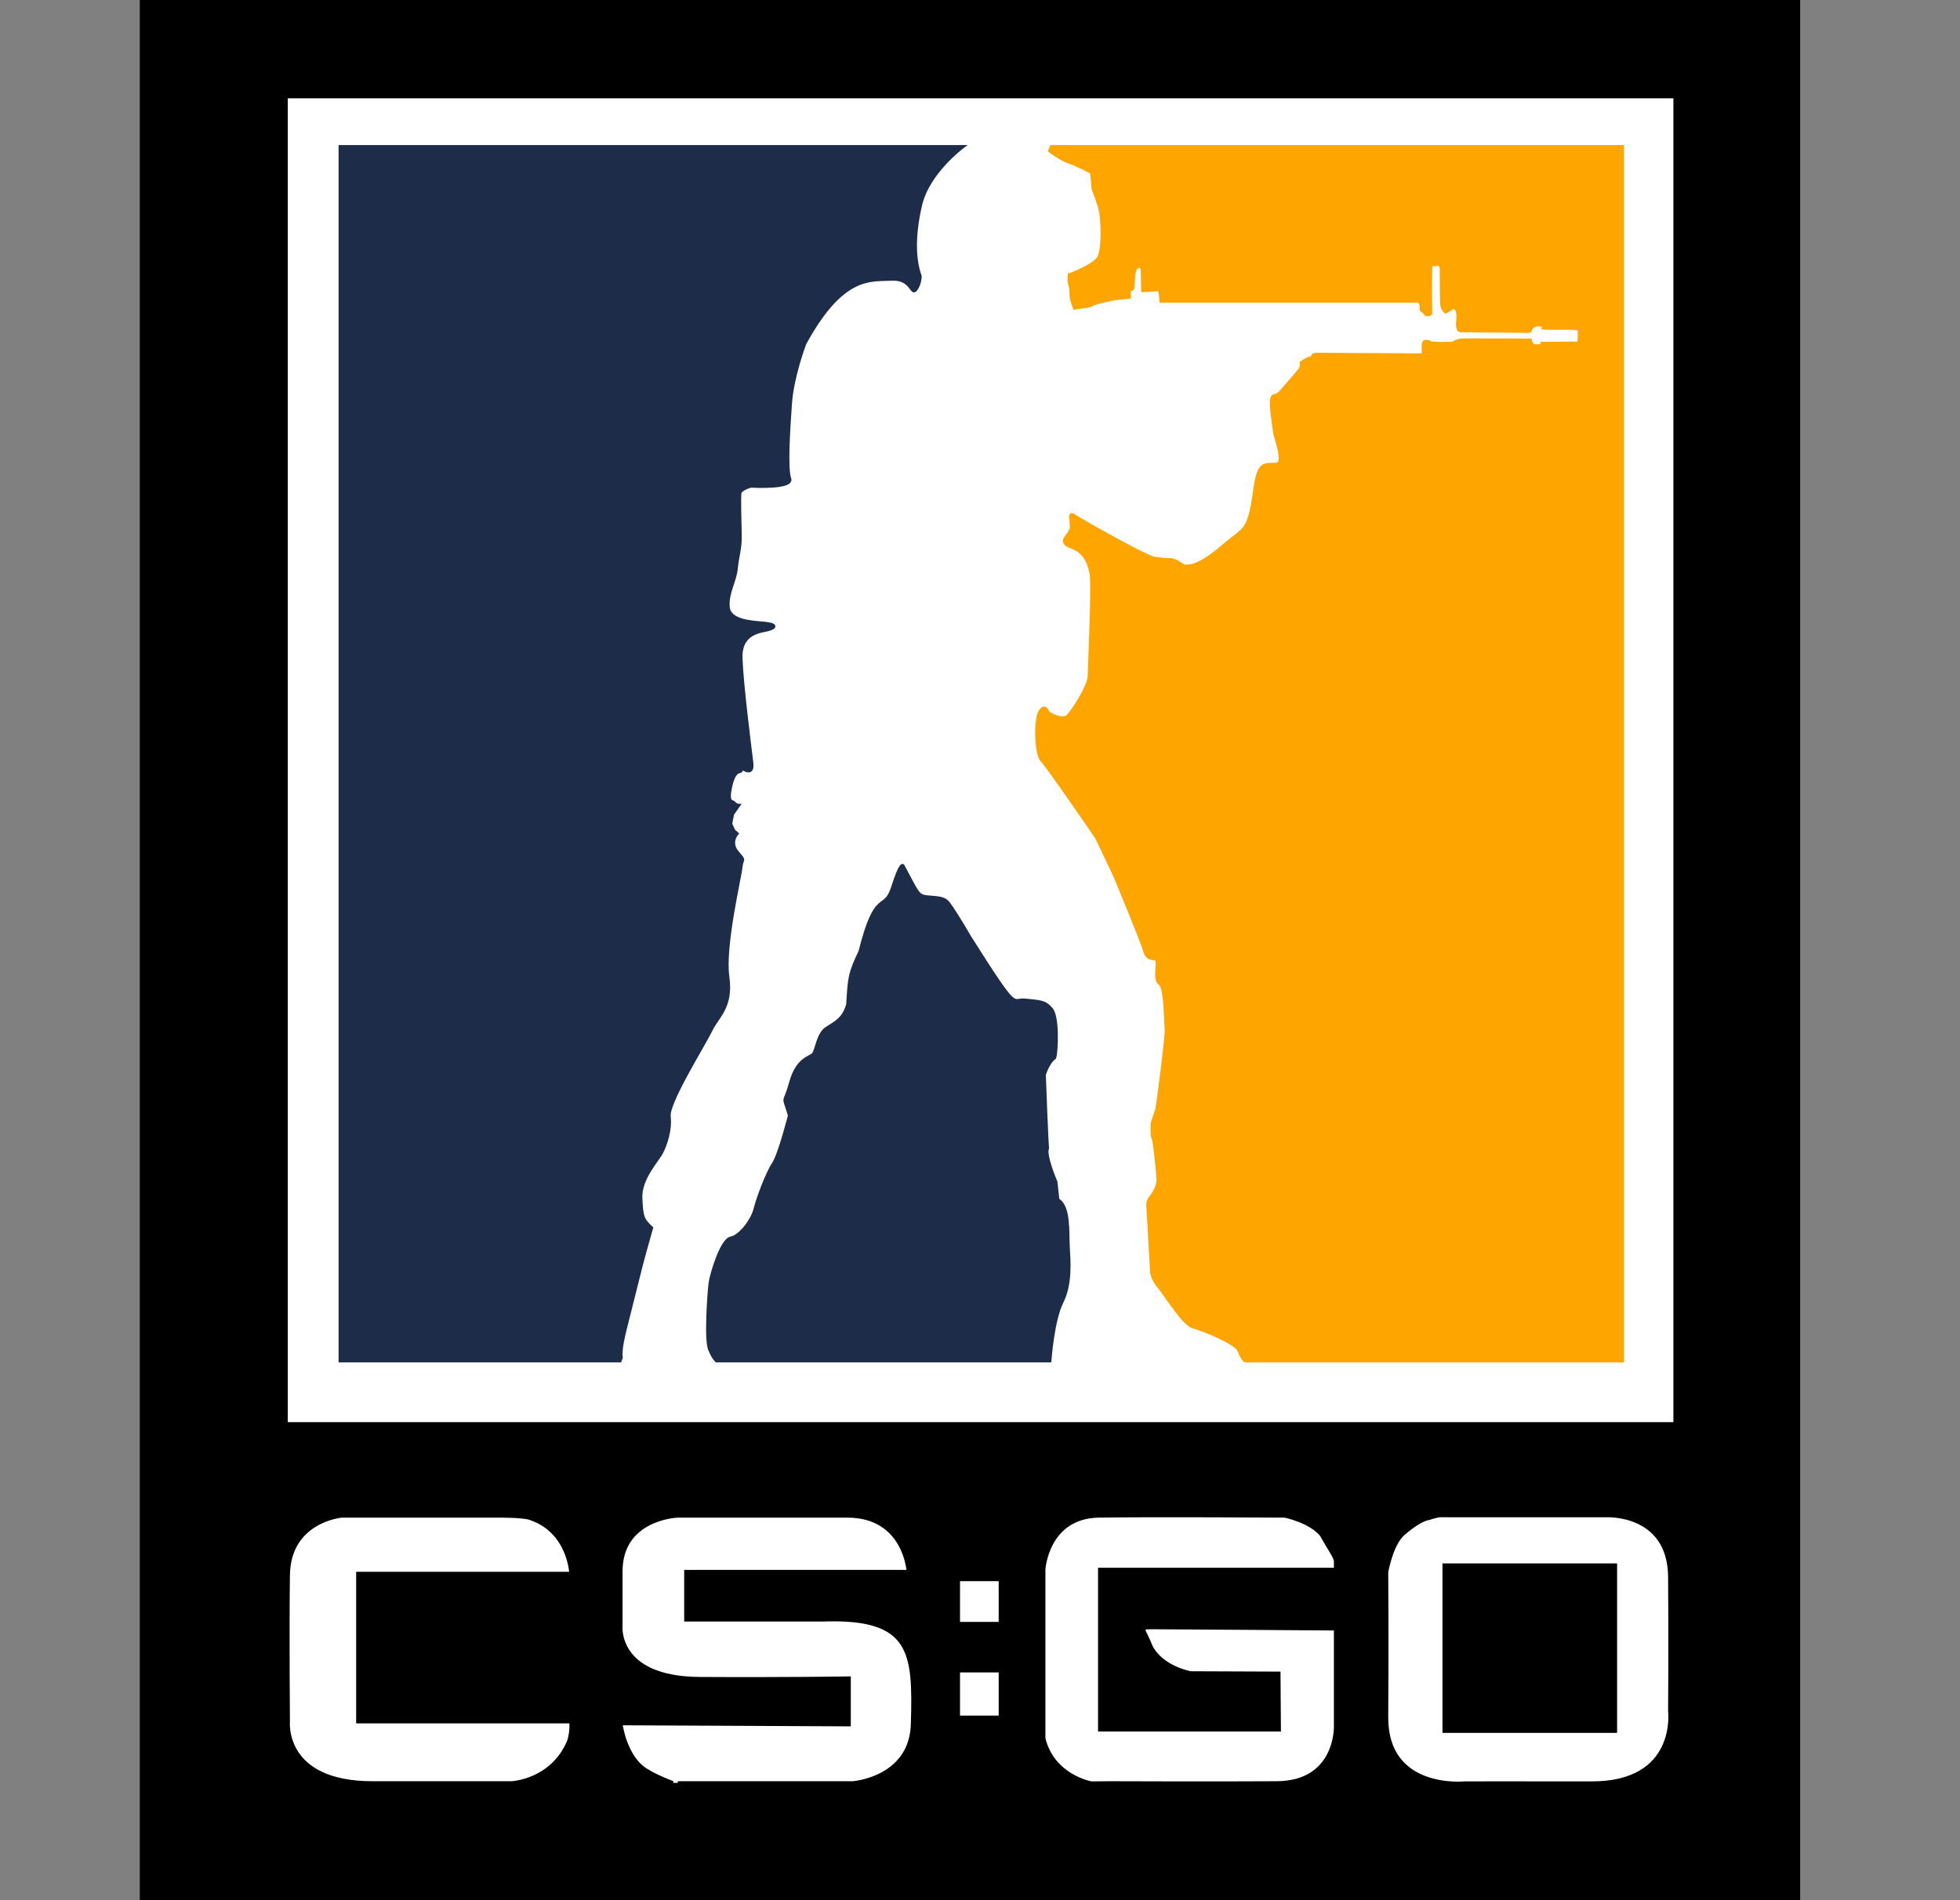 <svg width="33" height="32" viewBox="0 0 33 32" fill="none" xmlns="http://www.w3.org/2000/svg">
<rect x="0" y="0" width="33" height="32" fill="#808080" stroke="none"/>
<g clip-path="url(#clip0_73_3444)">
<path d="M2.381 32H30.281V6.22123e-07H2.381V32Z" fill="black" stroke="black" stroke-width="0.055" stroke-miterlimit="10"/>
<path d="M4.818 23.977H28.202V1.628H4.818V23.977Z" fill="white" stroke="black" stroke-width="0.055" stroke-miterlimit="10"/>
<path d="M5.728 2.47H16.21C16.21 2.47 15.626 2.902 15.498 3.451C15.37 4 15.397 4.391 15.491 4.652C15.491 4.652 15.491 4.782 15.417 4.878C15.344 4.974 15.35 4.679 15.008 4.7C14.665 4.72 14.188 4.611 13.549 5.784C13.549 5.784 13.341 6.326 13.307 6.792C13.274 7.259 13.234 7.897 13.294 8.062C13.354 8.226 12.642 8.185 12.642 8.185C12.642 8.185 12.461 8.233 12.454 8.309C12.447 8.384 12.454 8.782 12.461 9.009C12.467 9.235 12.414 9.365 12.394 9.578C12.373 9.791 12.239 9.983 12.259 10.223C12.279 10.463 12.649 10.477 12.864 10.497C13.079 10.518 13.059 10.566 12.938 10.6C12.817 10.635 12.461 10.642 12.474 11.081C12.488 11.52 12.622 12.563 12.656 12.844C12.689 13.125 12.447 12.871 12.474 12.954C12.501 13.036 12.38 12.906 12.306 13.221C12.232 13.537 12.326 13.482 12.36 13.523C12.394 13.564 12.434 13.564 12.434 13.564L12.333 13.708L12.3 13.873L12.353 13.99L12.407 14.038C12.407 14.038 12.273 14.189 12.414 14.353C12.555 14.518 12.488 14.443 12.474 14.6C12.461 14.758 12.179 15.931 12.252 16.446C12.326 16.96 12.078 17.118 11.97 17.345C11.863 17.571 11.238 18.566 11.265 18.799C11.292 19.033 11.204 19.28 11.137 19.41C11.07 19.54 10.774 19.849 10.788 20.172C10.801 20.494 10.821 20.542 10.969 20.679C10.969 20.679 10.841 21.125 10.794 21.31C10.747 21.496 10.566 22.223 10.532 22.353C10.499 22.484 10.438 22.731 10.458 22.861L10.438 22.916H5.728" fill="#1D2C49"/>
<path d="M5.728 2.47H16.21C16.21 2.47 15.626 2.902 15.498 3.451C15.37 4 15.397 4.391 15.491 4.652C15.491 4.652 15.491 4.782 15.417 4.878C15.344 4.974 15.35 4.679 15.008 4.7C14.665 4.72 14.188 4.611 13.549 5.784C13.549 5.784 13.341 6.326 13.307 6.792C13.274 7.259 13.234 7.897 13.294 8.062C13.354 8.226 12.642 8.185 12.642 8.185C12.642 8.185 12.461 8.233 12.454 8.309C12.447 8.384 12.454 8.782 12.461 9.009C12.467 9.235 12.414 9.365 12.394 9.578C12.373 9.791 12.239 9.983 12.259 10.223C12.279 10.463 12.649 10.477 12.864 10.497C13.079 10.518 13.059 10.566 12.938 10.6C12.817 10.635 12.461 10.642 12.474 11.081C12.488 11.52 12.622 12.563 12.656 12.844C12.689 13.125 12.447 12.871 12.474 12.954C12.501 13.036 12.38 12.906 12.306 13.221C12.232 13.537 12.326 13.482 12.36 13.523C12.394 13.564 12.434 13.564 12.434 13.564L12.333 13.708L12.3 13.873L12.353 13.99L12.407 14.038C12.407 14.038 12.273 14.189 12.414 14.353C12.555 14.518 12.488 14.443 12.474 14.6C12.461 14.758 12.179 15.931 12.252 16.446C12.326 16.961 12.078 17.118 11.97 17.345C11.863 17.571 11.238 18.566 11.265 18.799C11.292 19.033 11.204 19.28 11.137 19.41C11.07 19.54 10.774 19.849 10.788 20.172C10.801 20.494 10.821 20.542 10.969 20.679C10.969 20.679 10.841 21.125 10.794 21.311C10.747 21.496 10.566 22.223 10.532 22.353C10.499 22.484 10.438 22.731 10.458 22.861L10.438 22.916H5.728V2.47Z" stroke="#1D2C49" stroke-width="0.055" stroke-miterlimit="10"/>
<path d="M12.064 22.916H17.675C17.675 22.916 17.722 22.237 17.877 21.928C18.031 21.619 17.998 21.242 17.984 20.995C17.971 20.748 18.004 20.316 17.809 20.206L17.776 19.904C17.776 19.904 17.581 19.451 17.635 19.334C17.621 19.204 17.581 18.099 17.581 18.099C17.581 18.099 17.642 17.894 17.756 17.811C17.789 17.708 17.816 17.111 17.695 16.988C17.588 16.864 17.507 16.871 17.265 16.844C17.023 16.816 17.158 17.098 16.325 15.78C16.183 15.533 16.036 15.3 15.968 15.211C15.901 15.122 15.8 15.122 15.646 15.108C15.491 15.094 15.471 15.087 15.337 14.834L15.202 14.58C15.202 14.58 15.168 14.511 15.031 14.943C14.893 15.376 14.752 14.943 14.483 16.021C14.315 16.384 14.302 16.425 14.275 16.913C14.208 17.16 14.067 17.221 13.919 17.317C13.771 17.413 13.751 17.681 13.697 17.75C13.643 17.818 13.428 17.818 13.314 18.23C13.2 18.642 13.18 18.401 13.294 18.786C13.294 18.786 13.126 19.444 13.025 19.595C12.924 19.746 12.763 20.165 12.716 20.357C12.669 20.549 12.461 20.823 12.306 20.851C12.152 20.878 11.977 21.454 11.957 21.612C11.937 21.77 11.876 22.614 11.957 22.738C12.004 22.861 12.064 22.916 12.064 22.916Z" fill="#1D2C49"/>
<path d="M12.064 22.916H17.675C17.675 22.916 17.722 22.237 17.877 21.928C18.031 21.619 17.998 21.242 17.984 20.995C17.971 20.748 18.004 20.316 17.809 20.206L17.776 19.904C17.776 19.904 17.581 19.451 17.635 19.334C17.621 19.204 17.581 18.099 17.581 18.099C17.581 18.099 17.642 17.894 17.756 17.811C17.789 17.708 17.816 17.111 17.695 16.988C17.588 16.864 17.507 16.871 17.265 16.844C17.023 16.817 17.158 17.098 16.325 15.78C16.183 15.534 16.036 15.3 15.968 15.211C15.901 15.122 15.8 15.122 15.646 15.108C15.491 15.094 15.471 15.088 15.337 14.834L15.202 14.58C15.202 14.58 15.168 14.511 15.031 14.943C14.893 15.376 14.752 14.943 14.483 16.021C14.315 16.384 14.302 16.425 14.275 16.913C14.208 17.16 14.067 17.221 13.919 17.317C13.771 17.413 13.751 17.681 13.697 17.75C13.643 17.818 13.428 17.818 13.314 18.23C13.2 18.642 13.18 18.401 13.294 18.786C13.294 18.786 13.126 19.444 13.025 19.595C12.924 19.746 12.763 20.165 12.716 20.357C12.669 20.549 12.461 20.823 12.306 20.851C12.152 20.878 11.977 21.454 11.957 21.612C11.937 21.77 11.876 22.614 11.957 22.738C12.004 22.861 12.064 22.916 12.064 22.916Z" stroke="#1D2C49" stroke-width="0.055" stroke-miterlimit="10"/>
<path d="M17.702 2.47H27.315V22.916H20.964C20.964 22.916 20.911 22.875 20.863 22.744C20.817 22.614 20.255 22.388 20.087 22.343C19.919 22.298 19.587 21.739 19.473 21.619C19.399 21.509 19.392 21.424 19.392 21.424L19.328 20.312C19.328 20.312 19.318 20.23 19.368 20.172C19.419 20.113 19.51 19.966 19.5 19.846C19.489 19.726 19.446 19.238 19.419 19.177C19.392 19.115 19.402 19.012 19.399 18.957C19.395 18.902 19.462 18.741 19.479 18.683C19.496 18.624 19.651 17.41 19.637 17.331C19.624 17.252 19.631 16.631 19.53 16.566C19.429 16.501 19.51 16.213 19.476 16.165C19.442 16.117 19.321 16.182 19.278 16.021C19.234 15.859 18.774 14.755 18.774 14.755L18.468 14.11C18.468 14.11 17.642 12.899 17.544 12.806C17.447 12.713 17.423 12.134 17.511 11.986C17.598 11.839 17.642 12.01 17.652 12.01C17.662 12.01 17.887 12.158 17.984 12.055C18.082 11.952 18.337 11.547 18.34 11.393C18.344 11.238 18.414 9.708 18.367 9.636C18.35 9.564 18.31 9.307 18.041 9.211C17.773 9.115 18.048 9.012 18.041 8.868C18.035 8.724 17.994 8.621 18.092 8.69C18.189 8.758 19.291 9.382 19.436 9.403C19.58 9.424 19.607 9.427 19.708 9.427C19.809 9.427 19.926 9.554 19.97 9.537C20.017 9.537 20.185 9.544 20.548 9.235C20.911 8.926 20.971 8.961 21.058 8.645C21.146 8.329 21.119 7.88 21.31 7.832C21.502 7.784 21.666 7.959 21.468 7.314C21.374 6.693 21.398 6.666 21.485 6.659C21.562 6.617 21.539 6.628 21.714 6.429C21.888 6.23 21.892 6.22 21.902 6.199C21.912 6.178 21.912 6.11 21.912 6.11C21.912 6.11 21.965 6.075 21.982 6.062C21.999 6.048 22.083 6.021 22.1 6.021C22.117 6.021 22.073 5.973 22.154 5.969C22.456 5.969 23.965 5.979 23.965 5.979V5.804C23.965 5.804 23.968 5.746 24.005 5.75C24.042 5.753 24.072 5.756 24.086 5.774C24.099 5.791 24.462 5.784 24.462 5.784C24.462 5.784 24.526 5.726 24.64 5.726C24.754 5.726 25.762 5.729 25.762 5.729C25.762 5.729 25.786 5.825 25.836 5.825C25.886 5.825 25.97 5.839 25.967 5.784C26.135 5.784 26.572 5.78 26.572 5.78C26.572 5.78 26.595 5.78 26.592 5.633C26.595 5.506 26.599 5.527 26.172 5.527C26.017 5.527 25.987 5.523 25.987 5.523C25.987 5.523 26.011 5.468 25.913 5.468C25.816 5.468 25.769 5.52 25.769 5.551C25.769 5.581 25.725 5.578 25.725 5.578L24.583 5.568C24.583 5.568 24.526 5.561 24.546 5.389C24.566 5.218 24.499 5.149 24.445 5.187C24.391 5.225 24.351 5.242 24.344 5.252C24.337 5.262 24.284 5.197 24.277 5.139C24.27 5.081 24.267 4.525 24.267 4.515C24.267 4.504 24.237 4.422 24.2 4.446C24.163 4.47 24.099 4.436 24.089 4.477C24.079 4.518 24.086 5.28 24.086 5.28C24.086 5.28 24.025 5.328 23.991 5.273C23.958 5.218 23.924 5.249 23.931 5.184C23.938 5.118 23.891 5.07 23.891 5.07H19.55C19.55 5.07 19.536 4.858 19.503 4.871C19.469 4.885 19.241 4.892 19.241 4.892L19.234 4.542C19.234 4.542 19.214 4.439 19.14 4.501C19.073 4.508 19.079 4.81 19.073 4.844C19.066 4.878 19.012 4.878 19.012 4.878V5.002L18.77 5.029C18.77 5.029 18.441 5.091 18.394 5.125C18.347 5.16 18.172 5.173 18.172 5.173L18.092 5.187C18.092 5.187 18.038 5.036 18.038 5.015C18.038 4.995 18.031 4.851 18.031 4.851C18.031 4.851 18.045 4.906 18.018 4.81C17.991 4.714 18.004 4.631 18.004 4.631C18.004 4.631 18.428 4.473 18.502 4.336C18.576 4.199 18.576 3.678 18.508 3.465C18.441 3.252 18.401 3.19 18.401 3.135C18.401 3.081 18.381 2.902 18.381 2.902C18.381 2.902 18.119 2.765 17.991 2.724C17.863 2.683 17.675 2.539 17.675 2.539" fill="#FFA500"/>
<path d="M17.702 2.47H27.315V22.916H20.964C20.964 22.916 20.911 22.875 20.863 22.744C20.817 22.614 20.255 22.388 20.087 22.343C19.919 22.299 19.587 21.739 19.473 21.619C19.399 21.509 19.392 21.424 19.392 21.424L19.328 20.312C19.328 20.312 19.318 20.23 19.368 20.172C19.419 20.113 19.51 19.966 19.5 19.846C19.489 19.726 19.446 19.238 19.419 19.177C19.392 19.115 19.402 19.012 19.399 18.957C19.395 18.902 19.462 18.741 19.479 18.683C19.496 18.624 19.651 17.41 19.637 17.331C19.624 17.252 19.631 16.631 19.53 16.566C19.429 16.501 19.51 16.213 19.476 16.165C19.442 16.117 19.321 16.182 19.278 16.021C19.234 15.859 18.774 14.755 18.774 14.755L18.468 14.11C18.468 14.11 17.642 12.899 17.544 12.806C17.447 12.714 17.423 12.134 17.511 11.986C17.598 11.839 17.642 12.01 17.652 12.01C17.662 12.01 17.887 12.158 17.984 12.055C18.082 11.952 18.337 11.547 18.34 11.393C18.344 11.238 18.414 9.708 18.367 9.636C18.35 9.564 18.31 9.307 18.041 9.211C17.773 9.115 18.048 9.012 18.041 8.868C18.035 8.724 17.994 8.621 18.092 8.69C18.189 8.758 19.291 9.383 19.436 9.403C19.58 9.424 19.607 9.427 19.708 9.427C19.809 9.427 19.926 9.554 19.97 9.537C20.017 9.537 20.185 9.544 20.548 9.235C20.911 8.926 20.971 8.961 21.058 8.645C21.146 8.329 21.119 7.88 21.31 7.832C21.502 7.784 21.666 7.959 21.468 7.314C21.374 6.693 21.398 6.666 21.485 6.659C21.562 6.617 21.539 6.628 21.714 6.429C21.888 6.23 21.892 6.22 21.902 6.199C21.912 6.178 21.912 6.11 21.912 6.11C21.912 6.11 21.965 6.075 21.982 6.062C21.999 6.048 22.083 6.021 22.1 6.021C22.117 6.021 22.073 5.973 22.154 5.969C22.456 5.969 23.965 5.979 23.965 5.979V5.804C23.965 5.804 23.968 5.746 24.005 5.75C24.042 5.753 24.072 5.756 24.086 5.774C24.099 5.791 24.462 5.784 24.462 5.784C24.462 5.784 24.526 5.726 24.64 5.726C24.754 5.726 25.762 5.729 25.762 5.729C25.762 5.729 25.786 5.825 25.836 5.825C25.886 5.825 25.97 5.839 25.967 5.784C26.135 5.784 26.572 5.78 26.572 5.78C26.572 5.78 26.595 5.78 26.592 5.633C26.595 5.506 26.599 5.527 26.172 5.527C26.017 5.527 25.987 5.523 25.987 5.523C25.987 5.523 26.011 5.468 25.913 5.468C25.816 5.468 25.769 5.52 25.769 5.551C25.769 5.581 25.725 5.578 25.725 5.578L24.583 5.568C24.583 5.568 24.526 5.561 24.546 5.389C24.566 5.218 24.499 5.149 24.445 5.187C24.391 5.225 24.351 5.242 24.344 5.252C24.337 5.262 24.284 5.197 24.277 5.139C24.27 5.081 24.267 4.525 24.267 4.515C24.267 4.504 24.237 4.422 24.2 4.446C24.163 4.47 24.099 4.436 24.089 4.477C24.079 4.518 24.086 5.28 24.086 5.28C24.086 5.28 24.025 5.328 23.991 5.273C23.958 5.218 23.924 5.249 23.931 5.184C23.938 5.118 23.891 5.07 23.891 5.07H19.55C19.55 5.07 19.536 4.858 19.503 4.871C19.469 4.885 19.241 4.892 19.241 4.892L19.234 4.542C19.234 4.542 19.214 4.439 19.14 4.501C19.073 4.508 19.079 4.81 19.073 4.844C19.066 4.878 19.012 4.878 19.012 4.878V5.002L18.77 5.029C18.77 5.029 18.441 5.091 18.394 5.125C18.347 5.16 18.172 5.173 18.172 5.173L18.092 5.187C18.092 5.187 18.038 5.036 18.038 5.015C18.038 4.995 18.031 4.851 18.031 4.851C18.031 4.851 18.045 4.906 18.018 4.81C17.991 4.714 18.004 4.631 18.004 4.631C18.004 4.631 18.428 4.473 18.502 4.336C18.576 4.199 18.576 3.678 18.508 3.465C18.441 3.252 18.401 3.19 18.401 3.136C18.401 3.081 18.381 2.902 18.381 2.902C18.381 2.902 18.119 2.765 17.991 2.724C17.863 2.683 17.675 2.539 17.675 2.539L17.702 2.47Z" stroke="#FFA500" stroke-width="0.055" stroke-miterlimit="10"/>
<path d="M9.612 28.995H6.024V26.497H9.612C9.612 26.497 9.585 25.777 8.906 25.564C8.765 25.53 8.49 25.53 8.315 25.53H5.755C5.755 25.53 4.868 25.605 4.854 26.525C4.841 27.444 4.854 28.995 4.854 28.995C4.854 28.995 4.754 30.024 6.272 30.024H8.611C8.611 30.024 9.296 29.997 9.578 29.317C9.632 29.132 9.612 28.995 9.612 28.995Z" fill="white"/>
<path d="M9.612 28.995H6.024V26.497H9.612C9.612 26.497 9.585 25.777 8.906 25.564C8.765 25.53 8.49 25.53 8.315 25.53H5.755C5.755 25.53 4.868 25.605 4.854 26.525C4.841 27.444 4.854 28.995 4.854 28.995C4.854 28.995 4.754 30.024 6.272 30.024H8.611C8.611 30.024 9.296 29.997 9.578 29.317C9.632 29.132 9.612 28.995 9.612 28.995Z" stroke="black" stroke-width="0.055" stroke-miterlimit="10"/>
<path d="M11.412 30.024H14.36C14.36 30.024 15.355 29.951 15.364 29.009C15.397 27.822 15.357 27.225 13.849 27.28C12.105 27.28 11.798 27.28 11.798 27.28H11.547V26.465H15.292C15.292 26.465 15.238 25.528 14.262 25.53C13.285 25.532 11.412 25.53 11.412 25.53C11.412 25.53 10.454 25.56 10.454 26.465V27.371C10.454 27.371 10.355 28.259 11.78 28.268C13.204 28.277 14.297 28.259 14.297 28.259V29.045L10.453 29.027C10.453 29.027 10.525 29.612 10.902 29.823C11.045 29.914 11.332 30.024 11.332 30.024" fill="white"/>
<path d="M11.412 30.024H14.36C14.36 30.024 15.355 29.951 15.364 29.009C15.397 27.822 15.357 27.225 13.849 27.28C12.105 27.28 11.798 27.28 11.798 27.28H11.547V26.465H15.292C15.292 26.465 15.238 25.528 14.262 25.53C13.285 25.532 11.412 25.53 11.412 25.53C11.412 25.53 10.454 25.56 10.454 26.465V27.371C10.454 27.371 10.355 28.259 11.78 28.268C13.204 28.277 14.297 28.259 14.297 28.259V29.045L10.453 29.027C10.453 29.027 10.525 29.612 10.902 29.823C11.045 29.914 11.332 30.024 11.332 30.024" stroke="black" stroke-width="0.055" stroke-miterlimit="10"/>
<path d="M16.136 27.341H16.842V26.6H16.136V27.341Z" fill="white" stroke="black" stroke-width="0.055" stroke-miterlimit="10"/>
<path d="M16.136 28.919H16.842V28.137H16.136V28.919Z" fill="white" stroke="black" stroke-width="0.055" stroke-miterlimit="10"/>
<path d="M22.486 26.429H18.515V29.132H21.539L21.532 28.178L20.047 28.172C20.047 28.172 19.57 28.089 19.382 27.732C19.254 27.403 19.16 27.41 19.436 27.41C19.711 27.41 22.486 27.43 22.486 27.43V29.084C22.486 29.084 22.506 30.017 21.498 30.024C20.491 30.031 18.683 30.024 18.683 30.024L18.374 30.027C18.374 30.027 17.729 29.914 17.574 29.276V26.429C17.574 26.429 17.628 25.544 18.502 25.53C19.375 25.516 21.633 25.53 21.633 25.53C21.633 25.53 22.063 25.619 22.251 25.852C22.386 26.099 22.486 26.223 22.486 26.299C22.486 26.374 22.486 26.429 22.486 26.429Z" fill="white"/>
<path d="M22.486 26.429H18.515V29.132H21.539L21.532 28.178L20.047 28.172C20.047 28.172 19.57 28.089 19.382 27.733C19.254 27.403 19.16 27.41 19.436 27.41C19.711 27.41 22.486 27.431 22.486 27.431V29.084C22.486 29.084 22.506 30.017 21.498 30.024C20.491 30.031 18.683 30.024 18.683 30.024L18.374 30.027C18.374 30.027 17.729 29.914 17.574 29.276V26.429C17.574 26.429 17.628 25.544 18.502 25.53C19.375 25.516 21.633 25.53 21.633 25.53C21.633 25.53 22.063 25.619 22.251 25.852C22.386 26.099 22.486 26.223 22.486 26.299C22.486 26.374 22.486 26.429 22.486 26.429Z" stroke="black" stroke-width="0.055" stroke-miterlimit="10"/>
<path d="M24.44 25.524H27.047C27.047 25.524 28.104 25.468 28.113 26.557C28.122 27.646 28.113 28.817 28.113 28.817C28.113 28.817 28.265 30.03 26.796 30.027C25.327 30.024 24.655 30.027 24.655 30.027C24.655 30.027 23.338 30.161 23.346 28.917C23.355 27.673 23.346 26.474 23.346 26.474C23.346 26.474 23.427 26.008 23.624 25.834C23.821 25.66 23.983 25.578 24.063 25.569C24.163 25.534 24.242 25.523 24.242 25.523" fill="white"/>
<path d="M24.44 25.524H27.047C27.047 25.524 28.104 25.468 28.113 26.557C28.122 27.646 28.113 28.817 28.113 28.817C28.113 28.817 28.265 30.03 26.796 30.027C25.327 30.024 24.655 30.027 24.655 30.027C24.655 30.027 23.338 30.161 23.346 28.917C23.355 27.673 23.346 26.474 23.346 26.474C23.346 26.474 23.427 26.008 23.624 25.834C23.821 25.66 23.983 25.578 24.063 25.569C24.163 25.534 24.242 25.523 24.242 25.523L24.44 25.524Z" stroke="black" stroke-width="0.055" stroke-miterlimit="10"/>
<path d="M24.314 29.155H27.199V26.356H24.314V29.155Z" fill="black" stroke="black" stroke-width="0.055" stroke-miterlimit="10"/>
</g>
<defs>
<clipPath id="clip0_73_3444">
<rect width="32" height="32" fill="white" transform="translate(0.5)"/>
</clipPath>
</defs>
</svg>
